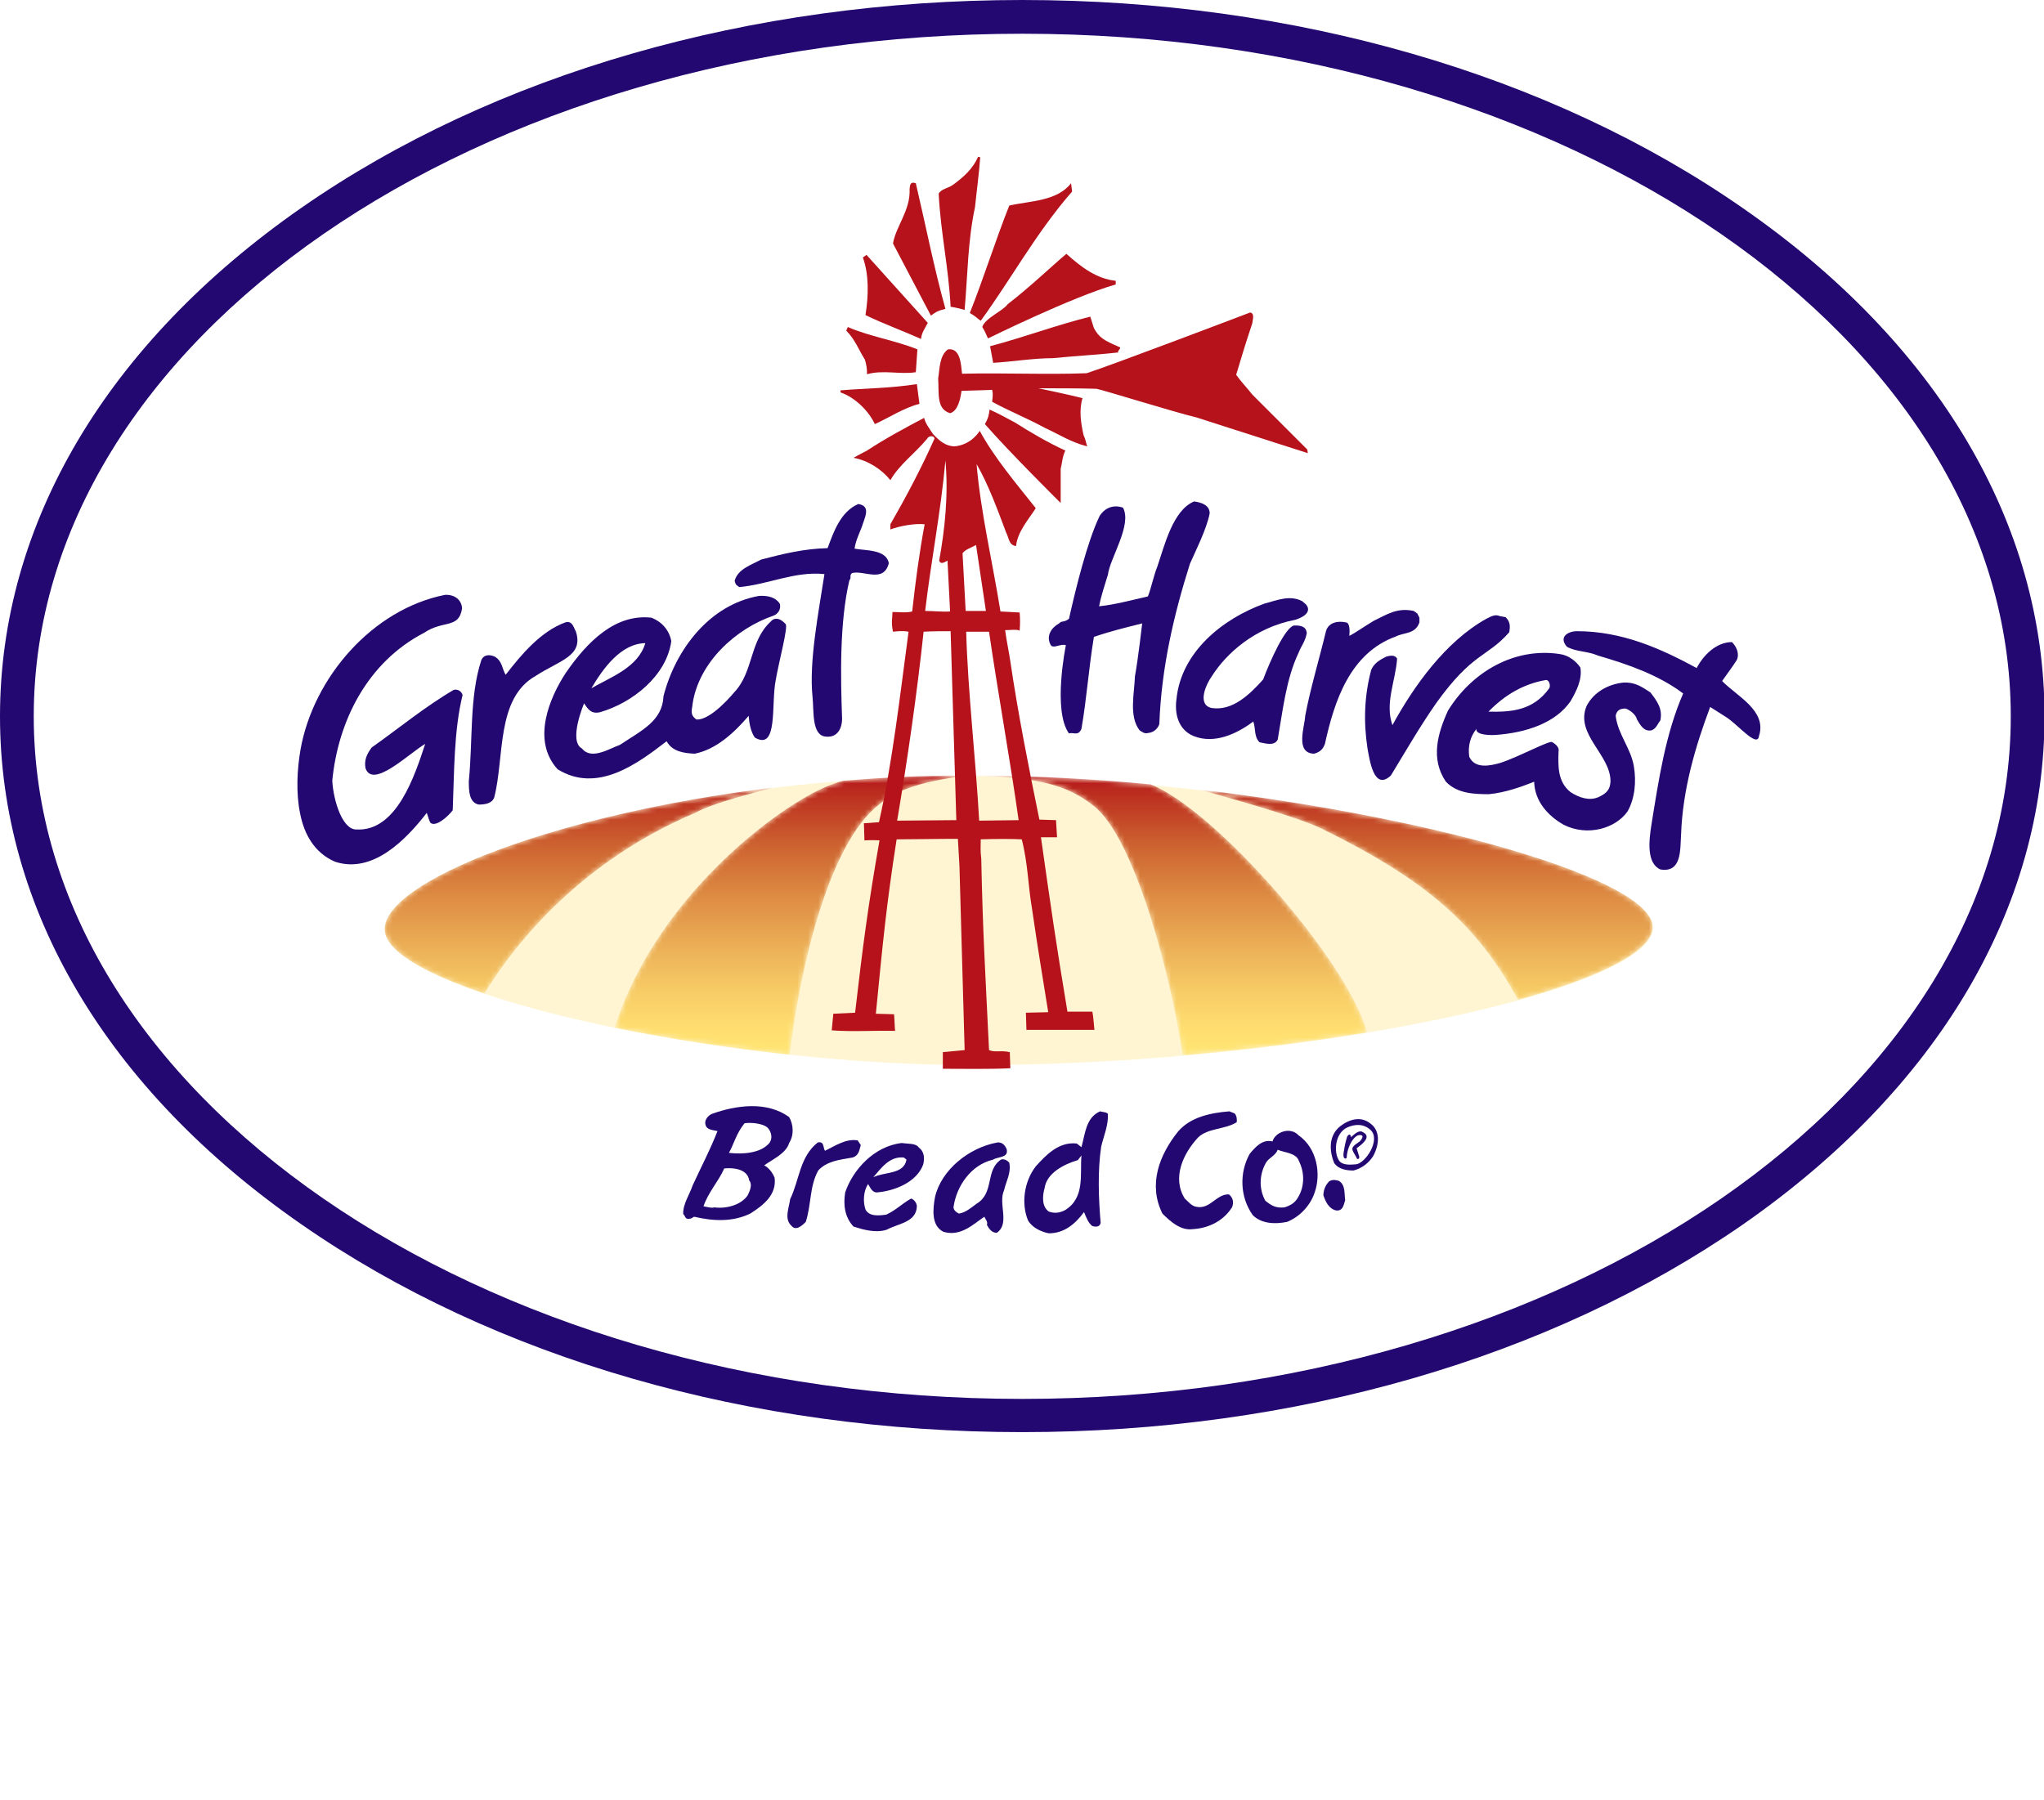 <?xml version="1.0" encoding="utf-8"?>
<!-- Generator: Adobe Illustrator 22.1.0, SVG Export Plug-In . SVG Version: 6.00 Build 0)  -->
<svg version="1.1" id="Layer_1" xmlns="http://www.w3.org/2000/svg" xmlns:xlink="http://www.w3.org/1999/xlink" x="0px" y="0px"
	 viewBox="0 0 393.7 346.8" style="enable-background:new 0 0 393.7 346.8;" xml:space="preserve">
<style type="text/css">
	.st0{enable-background:new    ;}
	.st1{clip-path:url(#SVGID_2_);fill:#FFFFFF;}
	.st2{fill:#230871;}
	.st3{fill:#FFF5D2;}
	.st4{filter:url(#Adobe_OpacityMaskFilter);}
	.st5{clip-path:url(#SVGID_4_);fill:url(#SVGID_6_);}
	.st6{clip-path:url(#SVGID_4_);mask:url(#SVGID_5_);fill:url(#SVGID_7_);}
	.st7{fill:#B5121B;}
	.st8{fill-rule:evenodd;clip-rule:evenodd;fill:#B5121B;}
	.st9{fill-rule:evenodd;clip-rule:evenodd;fill:#230871;}
	.st10{fill:#FFFFFF;}
</style>
<g>
	<g class="st0">
		<g>
			<defs>
				<rect id="SVGID_1_" x="3.2" y="3.2" width="387.2" height="269.5"/>
			</defs>
			<clipPath id="SVGID_2_">
				<use xlink:href="#SVGID_1_"  style="overflow:visible;"/>
			</clipPath>
			<path class="st1" d="M390.5,138c0,74.4-86.7,134.7-193.6,134.7C89.9,272.7,3.2,212.4,3.2,138C3.2,63.6,89.9,3.2,196.9,3.2
				C303.8,3.2,390.5,63.6,390.5,138"/>
		</g>
	</g>
	<path class="st2" d="M58.1,40C20.6,66.1,0,100.9,0,138c0,37.1,20.6,71.9,58.1,97.9c37.1,25.8,86.4,40,138.8,40
		c52.4,0,101.6-14.2,138.8-40c37.5-26.1,58.1-60.9,58.1-97.9c0-37.1-20.6-71.9-58.1-97.9C298.5,14.2,249.2,0,196.9,0
		C144.5,0,95.2,14.2,58.1,40 M6.5,138C6.5,65.5,91.9,6.5,196.9,6.5c105,0,190.4,59,190.4,131.5c0,72.5-85.4,131.5-190.4,131.5
		C91.9,269.5,6.5,210.5,6.5,138"/>
	<path class="st3" d="M188.9,205.2c64-0.3,129.5-14.7,129.5-26.5c0-11.9-70.8-28.8-129.5-29.2C128.3,149,74.1,167.2,74.1,179
		C74.1,190.9,137.2,205.4,188.9,205.2"/>
	<g>
		<defs>
			<path id="SVGID_3_" d="M254.7,159.7c20.3,10,29.8,18.5,37.7,32.9c15.9-4.4,25.9-9.4,25.9-14c0-9.1-41.5-21.1-87.3-26.5
				C235.5,153.4,249.9,157.3,254.7,159.7 M74.1,179c0,4.1,7.4,8.4,19.2,12.4l0.7-1.1c5.6-8.9,18-24.4,39.9-33.7
				c3.6-2,11.9-4,15.2-4.9C106.4,156.9,74.1,169.9,74.1,179 M189.6,149.5c12.6,0.4,17.1,2.7,21,5.7c8,6.2,15,33,17.2,48.1
				c12.5-1.1,24.5-2.6,35.5-4.4c-3.6-13.6-29.2-42.9-41.7-47.8c-10.7-1-21.5-1.6-31.9-1.7C189.7,149.5,189.7,149.5,189.6,149.5
				 M162.5,150.4c-0.8,0.2-1.4,0.4-1.9,0.6c-8.6,2.8-33.9,20.7-42.2,47c10.4,2.1,21.9,3.9,33.7,5.2c1.8-15.4,7.2-40.4,17.2-48.2
				c1.8-1.4,4.8-4,16.3-5.5c0,0,0,0-0.1-0.1C177.6,149.4,169.9,149.8,162.5,150.4"/>
		</defs>
		<clipPath id="SVGID_4_">
			<use xlink:href="#SVGID_3_"  style="overflow:visible;"/>
		</clipPath>
		<defs>
			<filter id="Adobe_OpacityMaskFilter" filterUnits="userSpaceOnUse" x="74.1" y="149.4" width="244.3" height="54">
				<feColorMatrix  type="matrix" values="1 0 0 0 0  0 1 0 0 0  0 0 1 0 0  0 0 0 1 0"/>
			</filter>
		</defs>
		<mask maskUnits="userSpaceOnUse" x="74.1" y="149.4" width="244.3" height="54" id="SVGID_5_">
			<g class="st4">
				
					<linearGradient id="SVGID_6_" gradientUnits="userSpaceOnUse" x1="-88.286" y1="586.59" x2="-85.346" y2="586.59" gradientTransform="matrix(0 -18.355 -18.355 0 10962.824 -1417.093)">
					<stop  offset="0" style="stop-color:#FFFFFF"/>
					<stop  offset="0.198" style="stop-color:#F8F8F8"/>
					<stop  offset="0.48" style="stop-color:#E6E6E6"/>
					<stop  offset="0.809" style="stop-color:#C7C7C7"/>
					<stop  offset="1" style="stop-color:#B3B3B3"/>
				</linearGradient>
				<rect x="74.1" y="149.4" class="st5" width="244.3" height="54"/>
			</g>
		</mask>
		
			<linearGradient id="SVGID_7_" gradientUnits="userSpaceOnUse" x1="-88.286" y1="586.59" x2="-85.346" y2="586.59" gradientTransform="matrix(0 -18.355 -18.355 0 10962.824 -1417.093)">
			<stop  offset="0" style="stop-color:#FFE674"/>
			<stop  offset="9.385466e-02" style="stop-color:#FFDE70"/>
			<stop  offset="0.227" style="stop-color:#F7CC66"/>
			<stop  offset="0.384" style="stop-color:#ECB057"/>
			<stop  offset="0.559" style="stop-color:#DE8D44"/>
			<stop  offset="0.749" style="stop-color:#CD6330"/>
			<stop  offset="0.948" style="stop-color:#BA2A1E"/>
			<stop  offset="1" style="stop-color:#B5121B"/>
		</linearGradient>
		<rect x="74.1" y="149.4" class="st6" width="244.3" height="54"/>
	</g>
	<path class="st2" d="M166.3,100.6c-0.5,1.7-1.5,3.4-1.7,5.1c2.1,0.4,6.1,0.1,6.6,2.8c-1,3.9-4.8,1.3-7.1,1.9
		c-0.6,0.6,0,0.8-0.5,1.4c-1.9,8.1-1.7,18.5-1.4,26.7c0,1.5-0.7,3.7-3.2,3.4c-2.7-0.3-2.2-4.9-2.5-7.7c-0.7-6.8,1.2-16.4,2.3-23.6
		c-5.7-0.6-10.8,2-16.4,2.5c-0.8-0.5-0.7-0.6-0.9-1.2c0.6-2.3,3.3-3.1,5.1-4.1c4.2-1.1,8.3-2.1,12.8-2.2c1.2-3.2,2.5-7,5.9-8.5
		C167.4,97.4,166.9,99,166.3,100.6"/>
	<path class="st2" d="M89,117.2c-0.6,4-3.6,2.2-7.3,4.7c-11,5.7-16.6,17.1-17.7,28.5c0.2,3.7,1.9,9.5,4.7,9.4
		c7.7,0.4,11.2-10.4,13.2-16.5c-3.3,2-10.1,8.7-11.5,4.7c-0.3-1.6,0.3-2.8,1.2-4c5.1-3.6,10.3-7.9,15.8-11.1c0.8-0.2,1.5,0.3,1.7,1
		c-1.7,6.9-1.6,14.9-1.9,22.2c-1,1.3-3.3,3.3-4.3,2.4c-0.3-0.5-0.4-1.1-0.7-1.9c-4.1,5.3-10.5,11.8-17.7,9.4
		c-3.9-1.7-5.9-5.2-6.7-9.3c-0.8-3.9-0.6-8.4,0.1-12.4c2.5-13.8,13.8-26.9,27.8-29.7C87.5,114.5,88.9,115.5,89,117.2"/>
	<path class="st2" d="M110.9,121.6c1.6,4.8-3.1,5.6-7.7,8.6c-7.7,4.3-6,15.7-8,23.4c-0.4,1.2-1.8,1.4-3,1.4
		c-1.9-0.4-1.9-2.8-1.9-4.5c0.8-8.1,0.1-16.2,2.4-23.3c0.5-1.2,1.7-1.1,2.6-0.7c1.5,0.9,1.4,2.4,2.1,3.5c3-3.9,6.8-8.4,11.5-10.1
		C110.3,119.5,110.5,121,110.9,121.6"/>
	<path class="st2" d="M150.2,116.3c0.3,1.1-0.4,2-1.2,2.3c-7.3,2.5-14.4,9-15.6,17c-0.1,1.2-0.6,2,0.7,3c2.8,0.3,7.3-5.2,7.3-5.2
		c3.8-4,2.9-9.9,7.1-13.7c0.3-0.4,1.3-1.1,2.8,0.5c0.6,0.4-1.3,7.3-1.9,10.9c-0.9,4.6,0.5,13.6-4,11c-0.8-1.1-1.1-2.8-1.2-4.2
		c-2.8,3.3-6.3,6.5-10.4,7.3c-2.1-0.1-4.3-0.4-5.4-2.4c-5.7,4.4-13.4,10.1-21,5.4c-5.1-5.6-1.5-13.9,1.6-18.6
		c4.2-6.1,9.6-11.4,16.5-10.6c2,0.8,3.4,2.4,3.8,4.5c-0.9,6.7-7.5,11.9-13.7,13.7c-1.7,0.4-2.3-0.5-3.1-1.7c0,0-3.1,7.3-0.4,8.7
		c1.8,2.3,5.3,0,7.3-0.7c4.2-2.8,8.2-4.6,8.4-9.4c2.3-8.9,8.8-17.6,18.4-19.3C148,114.7,149.4,115.1,150.2,116.3 M113.9,132.6
		c3.8-2.2,9-4,10.4-8.7C119.5,124,116.1,128.9,113.9,132.6"/>
	<path class="st2" d="M233,98.9c-0.6,3.1-2.8,7.4-3.8,9.7c-3.1,9.8-5.5,20-5.9,30.9c-0.3,0.9-1.1,1.6-2.1,1.7
		c-0.7,0.2-1.1-0.1-1.7-0.5c-2.1-2.7-1-7.1-0.9-10.4c0.6-3.2,1.4-10.2,1.4-10.2c-3.2,0.8-6.1,1.5-9.3,2.6c-1,6-1.4,12-2.4,17.7
		c-0.6,1.5-1.6,0.6-2.4,0.9c-3.2-4.4-0.6-17-0.6-17c-1-0.4-2.6,0.9-3-0.2c-0.8-1.6,0.2-3.2,1.7-4c0.5-0.6,0.9-0.1,1.9-0.9
		c1.3-5.8,3.5-14.8,5.9-19.8c1.1-1.7,2.8-2.2,4.5-1.6c1.8,3.3-2.5,9.7-2.9,12.9c-0.6,2-1.3,4-1.7,6.1c3-0.3,6.3-1.2,9.4-1.9
		c0.7-1.8,1.1-4,1.8-5.7c1.4-4.1,3-10.9,7.1-12.6C231.4,96.8,233,97.3,233,98.9"/>
	<path class="st2" d="M273,118.2l0.4,0.8l0,0.9c-0.8,2.3-2.9,1.9-4.5,2.7c-8.9,3.2-11.9,12.5-13.7,20.7c-0.4,1.1-1,1.6-2.1,1.9
		c-3.7-0.1-1.8-5.2-1.7-7.3c1-5.3,2.7-10.9,4-16.3c0.5-1.8,2.5-2,3.8-1.7c0.8,0,0.8,1.6,0.7,2.6c1.2-0.6,2.7-1.7,4.7-2.9
		c2.5-1.2,4.5-2.6,7.7-1.9L273,118.2z"/>
	<path class="st2" d="M290,118.9c0.9,0.9,0.9,1.7,0.7,2.9c-4.3,4.9-7,3.8-14.1,13.7c-3.2,4.6-5.9,9.3-8.7,13.9
		c-3.3,3.1-4.1-3.1-4.5-5.2c-0.8-5.2-0.6-10.2,0.7-15.1c0.5-1.3,1.7-2,2.9-2.6c0.7-0.2,1.7-0.4,2.1,0.4c-0.3,4.3-2.4,8.6-0.9,12.8
		c4.1-7.5,10.2-16.1,18.1-20.5c1-0.5,1.7-0.9,2.6-0.5L290,118.9z"/>
	<path class="st2" d="M326.8,128.7c1.3-2.5,3.8-5,6.8-5c0.9,0.9,1.5,2.3,0.9,3.5c-0.9,1.4-1.9,2.7-2.8,4c2.8,2.9,8.7,5.7,7.1,10.6
		c-0.3,2.3-3.9-2-6.1-3.5l-3.3-2.1c-2.9,7.7-5.3,16-5.6,24.5c-0.2,2.9,0.2,7.5-4,6.8c-2.7-1.2-2.2-5.6-1.7-8.7
		c1.4-8.7,2.7-17.4,6.1-25.2c-4.8-3.6-10.6-5.6-16.4-7.3c-2.1-0.9-4.2-0.7-6-1.7c-1.7-2,0.4-3,1.9-3
		C312.4,121.6,319.8,124.9,326.8,128.7"/>
	<path class="st2" d="M249.5,119.4c-7.9,1.5-13.4,6.6-16.1,10.9c-1.1,1.5-2.9,5.5,0,6.1c4,0.6,7.3-2.6,9.9-5.5
		c1.3-3.5,4.3-10.2,6-10.4l0.1,0c1,0,2.2,0.1,2.3,1.5c-0.3,1.6-1,2.3-1.6,3.8c-2.4,5.1-3,11-4,16.7c-0.7,1.3-2.4,0.7-3.5,0.5
		c-1.1-1.1-0.7-2.6-1.2-4c-3.2,2.4-7.5,4.4-11.5,2.8c-2.9-1.2-3.7-4.2-3.3-7.1c0.9-9.1,8.9-15.5,16.9-18.4c2.6-0.7,4.9-1.7,7.3-0.5
		l0.7,0.6C252.1,117,252.6,118.4,249.5,119.4"/>
	<path class="st2" d="M304.4,128.6c0.4,2.3-0.8,4.6-1.9,6.5c-2.9,4.2-8.6,6.1-14.6,6.5c-4.1,0.1-3.5-1.2-3.5-1.2
		c-1.2,1.5-1.7,3.3-1.4,5.4c1.1,2.4,4.1,1.7,5.9,1.2c3.5-1.1,9.9-4.6,10.1-4c0,0,1.4,0.7,1.2,1.7c-0.1,2.9-0.2,5.9,2.3,7.9
		c1.7,1.1,3.6,1.7,5.3,1c1.3-0.6,2.3-1.2,2.4-3c0.1-5.2-6.9-9.1-4.6-14.6c1.4-2.7,4.2-4.2,7.1-4.5c2.4-0.1,3.6,0.9,5.2,1.9
		c1.2,1.6,2.4,3.1,1.9,5.4c-0.5,0.6-0.8,1.6-1.7,1.9c-1.5,0.3-2.2-1.1-2.8-2.1c-0.2-0.9-1.3-1.8-2.2-2.1c-1,0-1.7,0.3-1.9,1.4
		c0.4,3.5,2.9,6.2,3.5,9.7c0.5,3,0.2,6.2-1.2,8.7c-2.3,3.3-7.7,4.9-12.3,2.6c-3-1.7-5.6-4.5-5.7-8.3c-2.5,1-5.6,2.1-8.7,2.4
		c-2.8,0-6.1-0.1-8.3-2.4c-3-4.4-1.6-9.3,0.4-13.7c4.7-7.6,12.9-12.2,21.5-10.9C302.1,126.2,303.6,127.4,304.4,128.6 M297.8,131
		c-4.2,0.7-7.9,2.8-11.1,6.1c4.4,0.1,8.6-0.2,11.7-4.5C298.7,132.1,298.4,131,297.8,131"/>
	<path class="st2" d="M237.8,214.5c0.4,0.4,0.5,1.2,0.4,1.7c-2.2,1.4-5.5,1.1-7.4,2.9c-2.9,3.1-5.1,7.8-2.6,11.8
		c0.5,0.4,1.3,1.5,2.3,1.6c2.6,0.5,3.8-2.5,6.2-2.4c0.8,0.6,1,1.6,0.6,2.5c-1.6,2.5-4.3,4-7.6,4.2c-2.3,0.3-4.3-1.5-5.8-3
		c-2.8-5.6-0.6-11.3,3-15.8c2.4-2.8,6.2-3.6,9.9-3.9L237.8,214.5z"/>
	<path class="st2" d="M165.8,220.6c-0.3,0.9-0.3,2-1.6,2.4c-2.4,0.4-5,0.7-6.6,2.5c-1.7,3.1-1.3,6.5-2.4,9.9
		c-0.6,0.6-1.9,1.9-2.8,0.7c-1.4-1.3-0.4-3.5-0.2-5.1c1.8-3.7,1.8-8.1,5.3-10.9c1.3-0.3,1,1,1.4,1.6c1.9-0.9,4-2.4,6.3-2
		L165.8,220.6z"/>
	<path class="st2" d="M193.9,221.4c0.4,1.7-1.7,1.4-2.6,2c-4.3,1-7,5.1-7.6,8.9c-0.2,0.7,0.4,1.2,1,1.5c1.3-0.2,2.3-1.1,3.4-1.9
		c3.5-2.1,1.6-6.4,4.7-8.5c0.5-0.2,1.2,0.1,1.6,0.6c0.4,2-0.6,3.5-1,5.3c-1.2,2.6,1.2,6.4-1.4,8.2c-1,0-1.5-0.8-1.9-1.5
		c0.2-0.7-0.3-1.1-0.5-1.6c-2.2,1.5-4.6,3.9-7.9,2.9c-2.4-1.2-2-4.5-1.6-6.7c1.2-5.2,6.5-9.5,12-10.5
		C193.1,220,193.6,220.7,193.9,221.4"/>
	<path class="st2" d="M250.1,218.7c3.6,2.5,4.4,7.5,3.1,11.1c-0.8,2.4-2.8,4.6-5.3,5.6c-2.5,0.5-5,0.3-6.6-1.3
		c-2.5-3.5-2.6-8.2-0.6-11.8c1-1.2,2.4-2.9,4.4-2.4C245.6,218.1,248.5,217,250.1,218.7 M246.1,221.5c-0.4,1.1-1.6,1.5-2.2,2.4
		c-1.3,2.2-1.5,5-0.2,7.4c1.1,0.9,2,1.5,3.7,1.3c1-0.3,2-0.8,2.6-1.9c1.3-2.1,1.3-4.8,0.2-7C249.7,222.1,247.5,222.1,246.1,221.5"/>
	<path class="st2" d="M213.4,214.6c0.1,2.2-0.8,4.2-1.3,6.3c-0.7,4.7-0.5,10-0.1,14.7c-0.2,0.8-0.9,0.8-1.6,0.6
		c-0.8-0.6-1.2-1.7-1.6-2.7c-1.7,2.3-3.8,4.1-6.8,4.1c-1.5-0.3-3.2-1.1-4-2.5c-1.3-3.2-0.8-7.4,1.5-10.4c1.9-2.1,4.4-4.8,7.9-4.4
		l0.9,0.7c0.7-2.4,0.8-5.7,3.6-6.9C212.5,214.3,213.1,214.2,213.4,214.6 M208.3,222.6l-0.7,0.9c-2.7,0.8-6,2.5-6.4,5.4
		c-0.4,1.4-0.6,3.5,0.8,4.5c1.1,0.4,2.1,0.3,3.2-0.3C209,230.7,208,226.3,208.3,222.6"/>
	<path class="st2" d="M177,221.1c1.1,0.8,1.1,2.2,0.8,3.3c-1.3,3.4-5.5,5-8.7,5.3c-1.1,0.2-1.5-1-1.9-1.6c-0.9,1.4-1,3.4-0.5,4.9
		c0.7,1.4,2.6,1.2,4,1c1.8-0.8,3-2.1,4.8-3.1c0.6,0.2,1.1,0.9,1.1,1.5c-0.1,3.1-3.6,3.3-5.8,4.5c-2.1,0.7-4.5,0-6.4-0.6
		c-1.7-1.8-2-4.2-1.6-6.6c1.5-4.4,5.6-8.9,10.9-9.5C175,220.4,176.4,220.2,177,221.1 M174.1,223c-2.8-0.3-4.4,2.1-5.9,3.8
		c2.2-1.1,5.9-0.5,6.4-3.4L174.1,223z"/>
	<path class="st2" d="M152,215.2c0.8,1.4,1,3.4,0,5c-0.6,2-3.1,3.1-4.8,4.3c0.9,0.5,1.6,1.4,2,2.4c0.4,3.2-2,5.2-4.7,6.9
		c-3.3,1.6-7,1.5-10.8,0.6c-0.4,0.2-0.5,0.4-1,0.4c-0.8,0.1-0.7-0.6-1.1-0.9c-0.1-1.9,1.2-3.7,1.8-5.5c1.6-3.5,3.4-6.9,4.8-10.5
		c-0.8-0.2-2.1-0.2-2.3-1.2c-0.3-0.9,0.5-1.8,1.2-2.1C141.8,212.9,147.7,212.1,152,215.2 M143.4,216.4c-1.6,2-2,3.9-3,5.7
		c2.6,0.3,6,0.1,7.7-1.8c0.8-0.9,0.5-2.2-0.2-3C147,216.4,144.6,216.2,143.4,216.4 M139.5,225.1c-1.1,2.5-3.1,4.6-4,7.3
		c0.7,0.1,1.5,0.4,2.1,0.2c2.2,0.3,5.1-0.4,6.4-2.3c0.4-0.8,1-2.1,0.3-2.9C144,225.3,141.5,224.9,139.5,225.1"/>
	<path class="st2" d="M257.9,227.5c1.3,0.8,1,2.5,1.2,3.7c-0.3,0.9-0.4,2.1-1.7,2c-1.5-0.3-2.1-1.8-2.5-2.9c0-1,0.4-2,1.1-2.7
		C256.6,227.2,257.2,227.3,257.9,227.5"/>
	<path class="st7" d="M188.8,30.3c-0.2,3-0.7,6.6-1,9.6c-1.4,6.5-1.4,12.9-2,19.8c-0.7-0.2-1.9-0.5-2.7-0.6
		c-0.4-7.7-1.9-14.1-2.3-21.8c0.6-1,1.9-1,2.9-1.8c1.9-1.4,3.7-3,4.7-5.3L188.8,30.3z"/>
	<path class="st7" d="M206.5,36.9c-6.9,7.9-11.7,16.8-17.6,24.9c-0.6-0.4-1-0.9-2.1-1.5c2.7-6.8,4.9-13.9,7.6-20.7
		c3.9-0.9,9.2-0.8,11.9-4.3L206.5,36.9z"/>
	<path class="st7" d="M176.4,35.3c1.9,8.1,3.5,16.3,5.7,24.2c-1.6,0.4-1.8,0.6-2.8,1.3c-2.4-4.6-4.9-9.3-7.3-13.9
		c0.6-3.4,3.4-6.4,3.2-10.5C175.3,35.8,175.2,34.9,176.4,35.3"/>
	<path class="st7" d="M214.9,54.1v0.7c-8.4,2.4-24.6,10.4-24.6,10.4c-0.5-1.1-0.7-1.6-1.1-2.2c0.5-1.7,4-3.1,4.9-4.4
		c4.4-3.4,8.1-7,11.3-9.7C208.3,51.5,211.2,53.7,214.9,54.1"/>
	<path class="st7" d="M178.7,62.2c-0.5,1-1.2,1.9-1.3,3.1c-3.1-1.4-7.2-2.9-10.7-4.6c0.6-3.7,0.7-7.8-0.5-11.1l0.7-0.5L178.7,62.2z"
		/>
	<path class="st7" d="M241.2,76c-1.1-1.4-2.2-2.5-3.1-3.8c1-3.4,2-6.6,3.1-9.9c0.1-0.8,0.5-1.9-0.4-2.1c0,0-26.8,10.2-31.5,11.7
		c-7.7,0.3-16.2-0.1-24,0.1c-0.2-1.8-0.3-5-2.7-4.7c-1.7,1.2-1.6,3.9-1.9,5.6c0.2,2.8-0.4,5.9,2.3,6.7c1.5-0.4,2-2.8,2.2-4.3
		c2.2-0.1,4.2-0.1,5.9-0.2c0.2,0.8,0.1,1.3,0,2.3c3.3,1.8,6.8,3.2,10.1,5c3.2,1.5,4.9,2.7,8.2,3.6c-0.3-1-0.3-1.3-0.7-2.2
		c-0.5-2.3-0.9-4.7-0.2-7.1c-2.7-0.7-8.5-1.9-8.5-1.9c2.7,0,8.4,0,11.2,0.1c1.2,0.2,15.3,4.6,19.2,5.5l21.5,6.9l-0.1-0.7L241.2,76z"
		/>
	<path class="st7" d="M210.7,63.2c1,1.9,2,2.4,5,3.7c0.3,0.2-0.6,0.8-0.3,1c-3.5,0.4-8.6,0.7-12.6,1.1c-3.7,0-8,0.7-11.5,0.9
		c-0.1-0.5-0.6-3.2-0.6-3.2c6.8-1.8,12.5-4,19.3-5.7L210.7,63.2z"/>
	<path class="st7" d="M176.7,67.3l-0.3,4.4c-3,0.5-6.3-0.5-9.4,0.4c0-1.2-0.1-1.7-0.4-2.8c-1.2-1.9-1.9-3.9-3.6-5.6l0.3-0.7
		C167.4,64.8,172.5,65.6,176.7,67.3"/>
	<path class="st7" d="M177.1,77.8c-3.1,0.8-5.9,2.7-8.6,3.9c-1.1-2.4-3.7-5.1-6.6-6.1l0-0.4c4.9-0.4,9.6-0.4,14.7-1.2L177.1,77.8z"
		/>
	<path class="st7" d="M195.5,81.4c3,1.9,6.4,3.9,9.7,5.4c-0.6,1.2-0.6,2.4-0.9,3.5v6.6c0,0-9.9-9.8-14.6-15.2
		c0.7-1.2,0.8-1.9,0.9-2.8C192.6,79.8,193.8,80.5,195.5,81.4"/>
	<path class="st8" d="M169.3,158.4c2.6-11.5,4.1-24.8,5.7-36.7c-1.1-0.2-2.1-0.1-3,0c-0.4-1.9-0.1-2.5-0.1-3.8
		c1.2,0,2.7,0.2,3.8-0.1c0.6-5.5,1.4-11.5,2.4-16.8c-1.9-0.2-4.7,0.3-6.6,1V101c3.1-5.4,6-10.9,8.5-16.5c-0.2-0.8-1.3-0.4-1.4,0
		c-2.5,3-5.3,4.9-7.1,8c-1.7-2.1-4.3-3.8-7.1-4.3c1.2-0.7,1.7-0.9,2.6-1.4c3.5-2.3,7.4-4.4,11-6.3c0.2,1,1.1,2.2,1.7,3.1
		c1.3,1.4,2.4,2.3,4.1,2.4c3.4-0.3,4.9-3,4.9-3c2.9,5.3,7,10.1,10.8,14.9c-1.4,2.2-3.5,4.5-3.8,7.3c-1.4-0.2-1.3-1.4-1.9-2.6
		c-1.7-4.5-3.4-9.2-5.7-13.2c0.8,9.4,3.1,19,4.6,28.4l3.7,0.2c0.1,1.4,0.1,2.1,0,3.5c-0.4-0.3-2-0.1-2.8-0.1c0.3,2.3,0.7,3.9,1,6
		c1.4,9.6,3.7,21.3,5.6,30.5l3.2,0.1l0.2,3.3h-3.1c1.9,13.4,2.9,20.4,5.1,33.6h4.8c0.2,0.9,0.3,2.7,0.4,3.5h-13.1l-0.1-3.3l4.3-0.1
		c-1.3-8.2-1.9-11.5-3.1-19.8c-0.8-4.6-0.8-8.9-2-13.5c-2-0.1-4.9-0.1-7.9,0c0,1.5-0.1,2.1,0.1,3.7c0.3,14.5,0.8,22.3,1.5,36.9
		c1.1,0.5,2.3,0,4,0.4l0.1,3.1c-4.2,0.2-8.5,0.1-13,0.1l0-3.2l4.2-0.4l-1-35.5l-0.3-5.2c-4,0-8.7,0.1-11.8,0.1
		c-2,12.8-2.7,20.3-4,33.6c1.1,0,2.6,0.1,3.5,0.1c0.1,0.9,0.1,2.1,0.2,3.2c-3.7-0.1-8.3,0.2-12.2-0.1l0.3-3.2l4.2-0.2
		c1.5-13,2.5-20.6,4.7-33.2c-1.3-0.1-2.9,0-2.9,0l-0.1-3.3L169.3,158.4z M182.1,88.7c-0.9,10.1-2.8,19.5-3.9,29
		c1.5,0,3.3,0.2,4.8,0.1l-0.5-9.8c-0.4,0.2-1.3,0.9-1.6,0C182,101.9,182.7,95.3,182.1,88.7 M188,105c-0.7,0.4-2.2,0.9-2.6,1.6
		l0.6,11.1h3.9L188,105z M186.1,121.7c0.3,11.4,1.9,25.2,2.5,36.4l7.6-0.1c-1.6-11.4-4-24.6-5.7-36.3L186.1,121.7z M183.1,121.6
		c-1.8,0-3.6,0-5.2,0.1c-1.3,12.1-3.1,24.6-5.1,36.4l11.4-0.1L183.1,121.6z"/>
	<path class="st9" d="M263.9,216.4c-1.8-1.4-4-0.8-5.8,0.6c-2.2,1.8-2.1,4.7-1.1,7.1c0.8,1.1,2.2,1.4,3.7,1.4c1.6-0.4,3-1.5,3.8-2.8
		C265.7,220.5,265.9,217.8,263.9,216.4 M259.5,217.2c1.6-0.7,3.2-0.7,4.5,0.5c2,1.9-1,6.4-2.8,6.6c-1.1,0.1-2.5,0.2-3.2-0.6
		C256.8,222.1,257.1,218.3,259.5,217.2 M262.5,218.1c-0.8-0.5-1.7,0.5-2.3,1c0-0.1,0-0.1,0-0.2c0-0.2-0.3-0.4-0.4-0.3
		c-0.1,0.1-0.2,0.2-0.3,0.3c-0.4,1.3-0.5,1.9-0.7,3.1c-0.1,0.8,0,1.1,0.3,1.2c0.3,0,0.3-0.2,0.3-0.3c0.1-2,1.5-4.6,2.8-4.2
		c0.5,0.1,0.1,0.8-0.3,1.2c-0.4,0.3-1.3,0.8-1.4,1.3c-0.2,0.4,0.7,1.5,0.8,1.9c0.2,0.4,0.6,0.1,0.5-0.3c-0.1-0.3-0.5-1.6-0.5-1.6
		s1.7-1.1,1.9-2C263.3,218.6,263,218.4,262.5,218.1"/>
	<g>
		<path class="st10" d="M221.3,340.1c-0.1-0.1-0.1-0.2-0.2-0.3c0-0.2,0-0.3,0.1-0.4c4.9-5,14.3-6.7,18.3-3.3
			c0.3,0.3,0.6,0.6,0.8,0.9c0.1,0.2,0.1,0.4,0,0.5c-4.3,5.9-13.7,5.1-19,2.6C221.4,340.1,221.4,340.1,221.3,340.1"/>
		<path class="st10" d="M242.5,337.7c-1.2-0.6-2.3-1.8-3.1-3.4c-1.9-3.8-2.1-9.2-0.4-13c0.1-0.1,0.2-0.2,0.3-0.2
			c0.1,0,0.3,0,0.4,0.1c3.9,3.6,8.3,10.9,4.7,16.5c-0.1,0.1-0.3,0.5-0.5,0.5c-0.1,0.2-0.2,0-0.4-0.1
			C243.2,338,242.9,337.9,242.5,337.7"/>
		<path class="st10" d="M213.6,329.9c-0.1-0.1-0.1-0.2-0.1-0.3c0-0.1,0.1-0.3,0.2-0.3c5.2-3.6,13.9-3.6,16.8,0.2
			c0.2,0.3,0.4,0.6,0.6,0.9c0.1,0.2,0.2,0.2,0.1,0.3C226.3,335.3,218,333.1,213.6,329.9C213.6,330,213.6,330,213.6,329.9"/>
		<path class="st10" d="M209.9,320.6c0-0.1-0.1-0.2,0-0.2c0-0.1,0.1-0.2,0.2-0.3c4.9-2.4,12.3-1.1,14.3,2.5c0.2,0.3,0.3,0.6,0.4,0.9
			c0,0.2,0,0.3-0.1,0.4C219.8,327.1,213.1,323.9,209.9,320.6C209.9,320.7,209.9,320.6,209.9,320.6"/>
		<path class="st10" d="M226.3,320.9c-0.9-0.6-1.6-1.6-2.1-3c-1.1-3.2-0.7-7.3,1-10.2c0.1-0.1,0.2-0.2,0.3-0.2c0.1,0,0.2,0,0.3,0.1
			c2.6,3.1,5.4,9.2,2,13.2c-0.1,0.1-0.5,0.5-0.7,0.5C226.8,321.3,226.5,321,226.3,320.9"/>
		<path class="st10" d="M231.3,329.5c-0.8-0.8-1.4-2.1-1.6-3.7c-0.5-3.7,0.9-8.1,3.4-10.8c0.1-0.1,0.2-0.1,0.3-0.1
			c0.1,0,0.2,0.1,0.3,0.2c2.2,4,3.7,11.1-0.8,14.7c-0.1,0.1-0.7,0.4-0.8,0.3C231.8,329.9,231.6,329.7,231.3,329.5"/>
		<path class="st10" d="M210.2,301.9c0-0.1,0-0.3,0-0.4c0.1-0.2,0.2-0.2,0.3-0.2c5.1,0.1,11,7.3,11.6,14c0,0.5,0.1,1,0,1.5
			c0,0.2-0.1,0.4-0.3,0.5c-5.1,1.3-9.9-8.1-11.6-15.2C210.2,302,210.2,301.9,210.2,301.9"/>
		<g>
			<path class="st10" d="M226.9,322.7c0.1,0,0.3,8,21.4,17.8c10.7,5,12.5,4.6,12.5,4.6l1,1.3c0,0-14.2-4-24.3-10.8
				C227.4,328.9,226.9,322.7,226.9,322.7"/>
			<path class="st10" d="M261.8,346.8C261.8,346.8,261.7,346.8,261.8,346.8c-0.2,0-14.6-4-24.6-10.8c-9.3-6.3-10.4-12.1-10.5-13.2
				l0,0c0,0,0-0.1,0-0.1c0-0.1,0.2-0.3,0.3-0.2v0c0.2,0,0.2,0.2,0.2,0.3c0.2,1.4,2.3,8.7,21.2,17.6c10.3,4.8,12.3,4.6,12.4,4.6
				c0.1,0,0.2,0,0.2,0.1l1,1.3c0.1,0.1,0.1,0.2,0,0.3C261.9,346.7,261.9,346.8,261.8,346.8z M230.6,329.4c1.6,1.9,3.8,4,7,6.1
				c8.6,5.8,20.5,9.6,23.5,10.5l-0.5-0.6c-0.7,0-3.4-0.4-12.5-4.6C238.9,336.5,233.7,332.5,230.6,329.4z"/>
		</g>
		<path class="st10" d="M31,324.8c0,6.6-5.2,8.9-11.2,9H8.5c-0.3,0-0.6-0.2-0.6-0.6v-31.4c0-0.3,0.3-0.5,0.6-0.5h10.3
			c5.2,0,10.4,2.2,10.4,8.5c0,2.9-1.4,5.3-4,6.8C28.7,317.9,31,320.9,31,324.8 M13,306.3v8.2h3.9c4.5,0,7.4-0.7,7.4-4.1
			c0-2.7-1.9-4.1-5.5-4.1H13z M18.7,328.8c3.8,0.1,6.9-1.4,6.9-4.7c0-3.4-3.2-4.6-8-4.7H13v9.3H18.7z"/>
		<path class="st10" d="M40.7,333.6c-0.2-0.2-0.2-0.3-0.1-0.5l11.2-31.3c0.1-0.2,0.3-0.3,0.5-0.3H57c0.2,0,0.4,0.1,0.4,0.3
			l11.3,31.3c0.1,0.2,0,0.3,0,0.5c-0.1,0.2-0.3,0.3-0.5,0.3H64c-0.3,0-0.4-0.2-0.6-0.4l-2.8-7.8h-12l-2.8,7.8c0,0.2-0.2,0.4-0.4,0.4
			h-4.2C41,333.8,40.8,333.8,40.7,333.6 M50.3,320.9H59l-4.3-12L50.3,320.9z"/>
		<path class="st10" d="M100.6,333.5c-0.1,0.2-0.3,0.3-0.6,0.3h-4.5c-0.1,0-0.3-0.1-0.4-0.2l-10.7-16.1l-0.7,0.7v15.1
			c0,0.3-0.2,0.6-0.6,0.6h-3.9c-0.3,0-0.6-0.2-0.6-0.6v-31.4c0-0.3,0.3-0.5,0.6-0.5H83c0.4,0,0.6,0.2,0.6,0.5v10.5l11.5-10.9
			c0.1,0,0.2-0.1,0.3-0.1h4.5c0.3,0,0.6,0.2,0.6,0.5c0,0.2,0,0.4-0.2,0.5l-12.5,11.9l12.7,18.7C100.6,333.1,100.6,333.4,100.6,333.5
			"/>
		<path class="st10" d="M130.6,301.8v3.9c0,0.2-0.2,0.5-0.5,0.5h-15v8.2h12.4c0.3,0,0.5,0.3,0.5,0.6v3.8c0,0.3-0.2,0.6-0.5,0.6
			h-12.4v9.3h15c0.3,0,0.5,0.3,0.5,0.5v3.9c0,0.3-0.2,0.6-0.5,0.6h-19.5c-0.3,0-0.6-0.2-0.6-0.6v-31.4c0-0.3,0.3-0.5,0.6-0.5h19.5
			C130.4,301.4,130.6,301.6,130.6,301.8"/>
		<path class="st10" d="M162.3,311.2c0,5.3-2.9,8.5-7.5,9.6l7.6,12c0.1,0.2,0.1,0.4,0,0.6c-0.1,0.2-0.3,0.3-0.5,0.3h-4.7
			c-0.2,0-0.3-0.1-0.4-0.2l-7.6-12.4h-4v12c0,0.3-0.2,0.6-0.6,0.6h-3.9c-0.3,0-0.6-0.2-0.6-0.6v-31.4c0-0.3,0.3-0.5,0.6-0.5H152
			C158.8,301.4,162.3,304.2,162.3,311.2 M157.1,311.1c0-3.1-2-4.4-4.5-4.6l-7.3,0v9.4l6.2,0.1C153.7,316,157.1,315.1,157.1,311.1"/>
		<path class="st10" d="M195,302.1l-9.9,16.6v14.5c0,0.3-0.3,0.6-0.6,0.6h-3.8c-0.3,0-0.6-0.2-0.6-0.6v-14.5l-9.6-16.6
			c-0.2-0.2-0.2-0.4,0-0.6c0.1-0.1,0.3-0.2,0.4-0.2h4.4c0.2,0,0.3,0.1,0.4,0.2l6.9,11.4l7-11.4c0.1-0.1,0.3-0.2,0.4-0.2h4.4
			c0.2,0,0.3,0.1,0.5,0.2C195,301.7,195,301.9,195,302.1"/>
		<path class="st10" d="M285.6,328.8c0.3,0.2,0.3,0.5,0,0.8c-1.4,1.7-3.2,3-5.2,3.9c-2.1,1-4.3,1.4-6.6,1.4c-2.2,0-4.4-0.5-6.4-1.4
			c-2-0.9-3.9-2.1-5.4-3.8c-1.5-1.6-2.7-3.4-3.5-5.4c-0.9-2-1.3-4.3-1.4-6.5c0-2.4,0.4-4.8,1.4-6.9c1.6-4.1,4.8-7.5,8.9-9.3
			c2.1-0.9,4.3-1.4,6.5-1.4c2.3,0,4.5,0.4,6.5,1.4c1.4,0.6,2.5,1.4,3.7,2.4c0.1,0.1,0.2,0.2,0.2,0.3c0,0.2,0,0.4-0.1,0.5l-2.9,3.1
			c-0.1,0.2-0.2,0.2-0.3,0.2c-0.1,0-0.2,0-0.3-0.2c-0.9-0.8-1.9-1.4-3-1.9c-1.2-0.6-2.5-0.8-3.9-0.8c-2.4,0-4.7,0.8-6.7,2.2
			c-2,1.4-3.4,3.3-4.2,5.5c-0.6,1.5-0.9,3.1-0.9,4.8c0,1.7,0.3,3.4,0.9,4.9c1,2.2,2.4,4.2,4.5,5.5c2,1.3,4.2,2.1,6.6,2.1
			c1.7,0,3.1-0.4,4.6-1c1.3-0.8,2.5-1.7,3.5-3.1c0-0.1,0.1-0.1,0.2-0.1h0c0.2,0,0.3,0,0.4,0.1L285.6,328.8z"/>
		<path class="st10" d="M295.5,333.6c-0.2-0.2-0.2-0.3-0.1-0.5l11.2-31.3c0.1-0.2,0.3-0.3,0.5-0.3h4.6c0.2,0,0.4,0.1,0.4,0.3
			l11.3,31.3c0.1,0.2,0,0.3,0,0.5c-0.1,0.2-0.3,0.3-0.5,0.3h-4.2c-0.3,0-0.4-0.2-0.6-0.4l-2.8-7.8h-12l-2.8,7.8
			c0,0.2-0.2,0.4-0.4,0.4h-4.2C295.7,333.8,295.6,333.8,295.5,333.6 M305.1,320.9h8.6l-4.3-12L305.1,320.9z"/>
		<path class="st10" d="M353.8,301.8v3.9c0,0.2-0.2,0.5-0.5,0.5h-15v8.2h12.4c0.3,0,0.5,0.3,0.5,0.6v3.8c0,0.3-0.2,0.6-0.5,0.6
			h-12.4v13.7c0,0.3-0.2,0.6-0.6,0.6h-3.9c-0.3,0-0.6-0.2-0.6-0.6v-31.4c0-0.3,0.3-0.5,0.6-0.5h19.5
			C353.6,301.4,353.8,301.6,353.8,301.8"/>
		<path class="st10" d="M383.9,301.8v3.9c0,0.2-0.2,0.5-0.5,0.5h-15v8.2h12.4c0.3,0,0.5,0.3,0.5,0.6v3.8c0,0.3-0.2,0.6-0.5,0.6
			h-12.4v9.3h15c0.3,0,0.5,0.3,0.5,0.5v3.9c0,0.3-0.2,0.6-0.5,0.6h-19.5c-0.3,0-0.6-0.2-0.6-0.6v-31.4c0-0.3,0.3-0.5,0.6-0.5h19.5
			C383.7,301.4,383.9,301.6,383.9,301.8"/>
	</g>
</g>
</svg>
